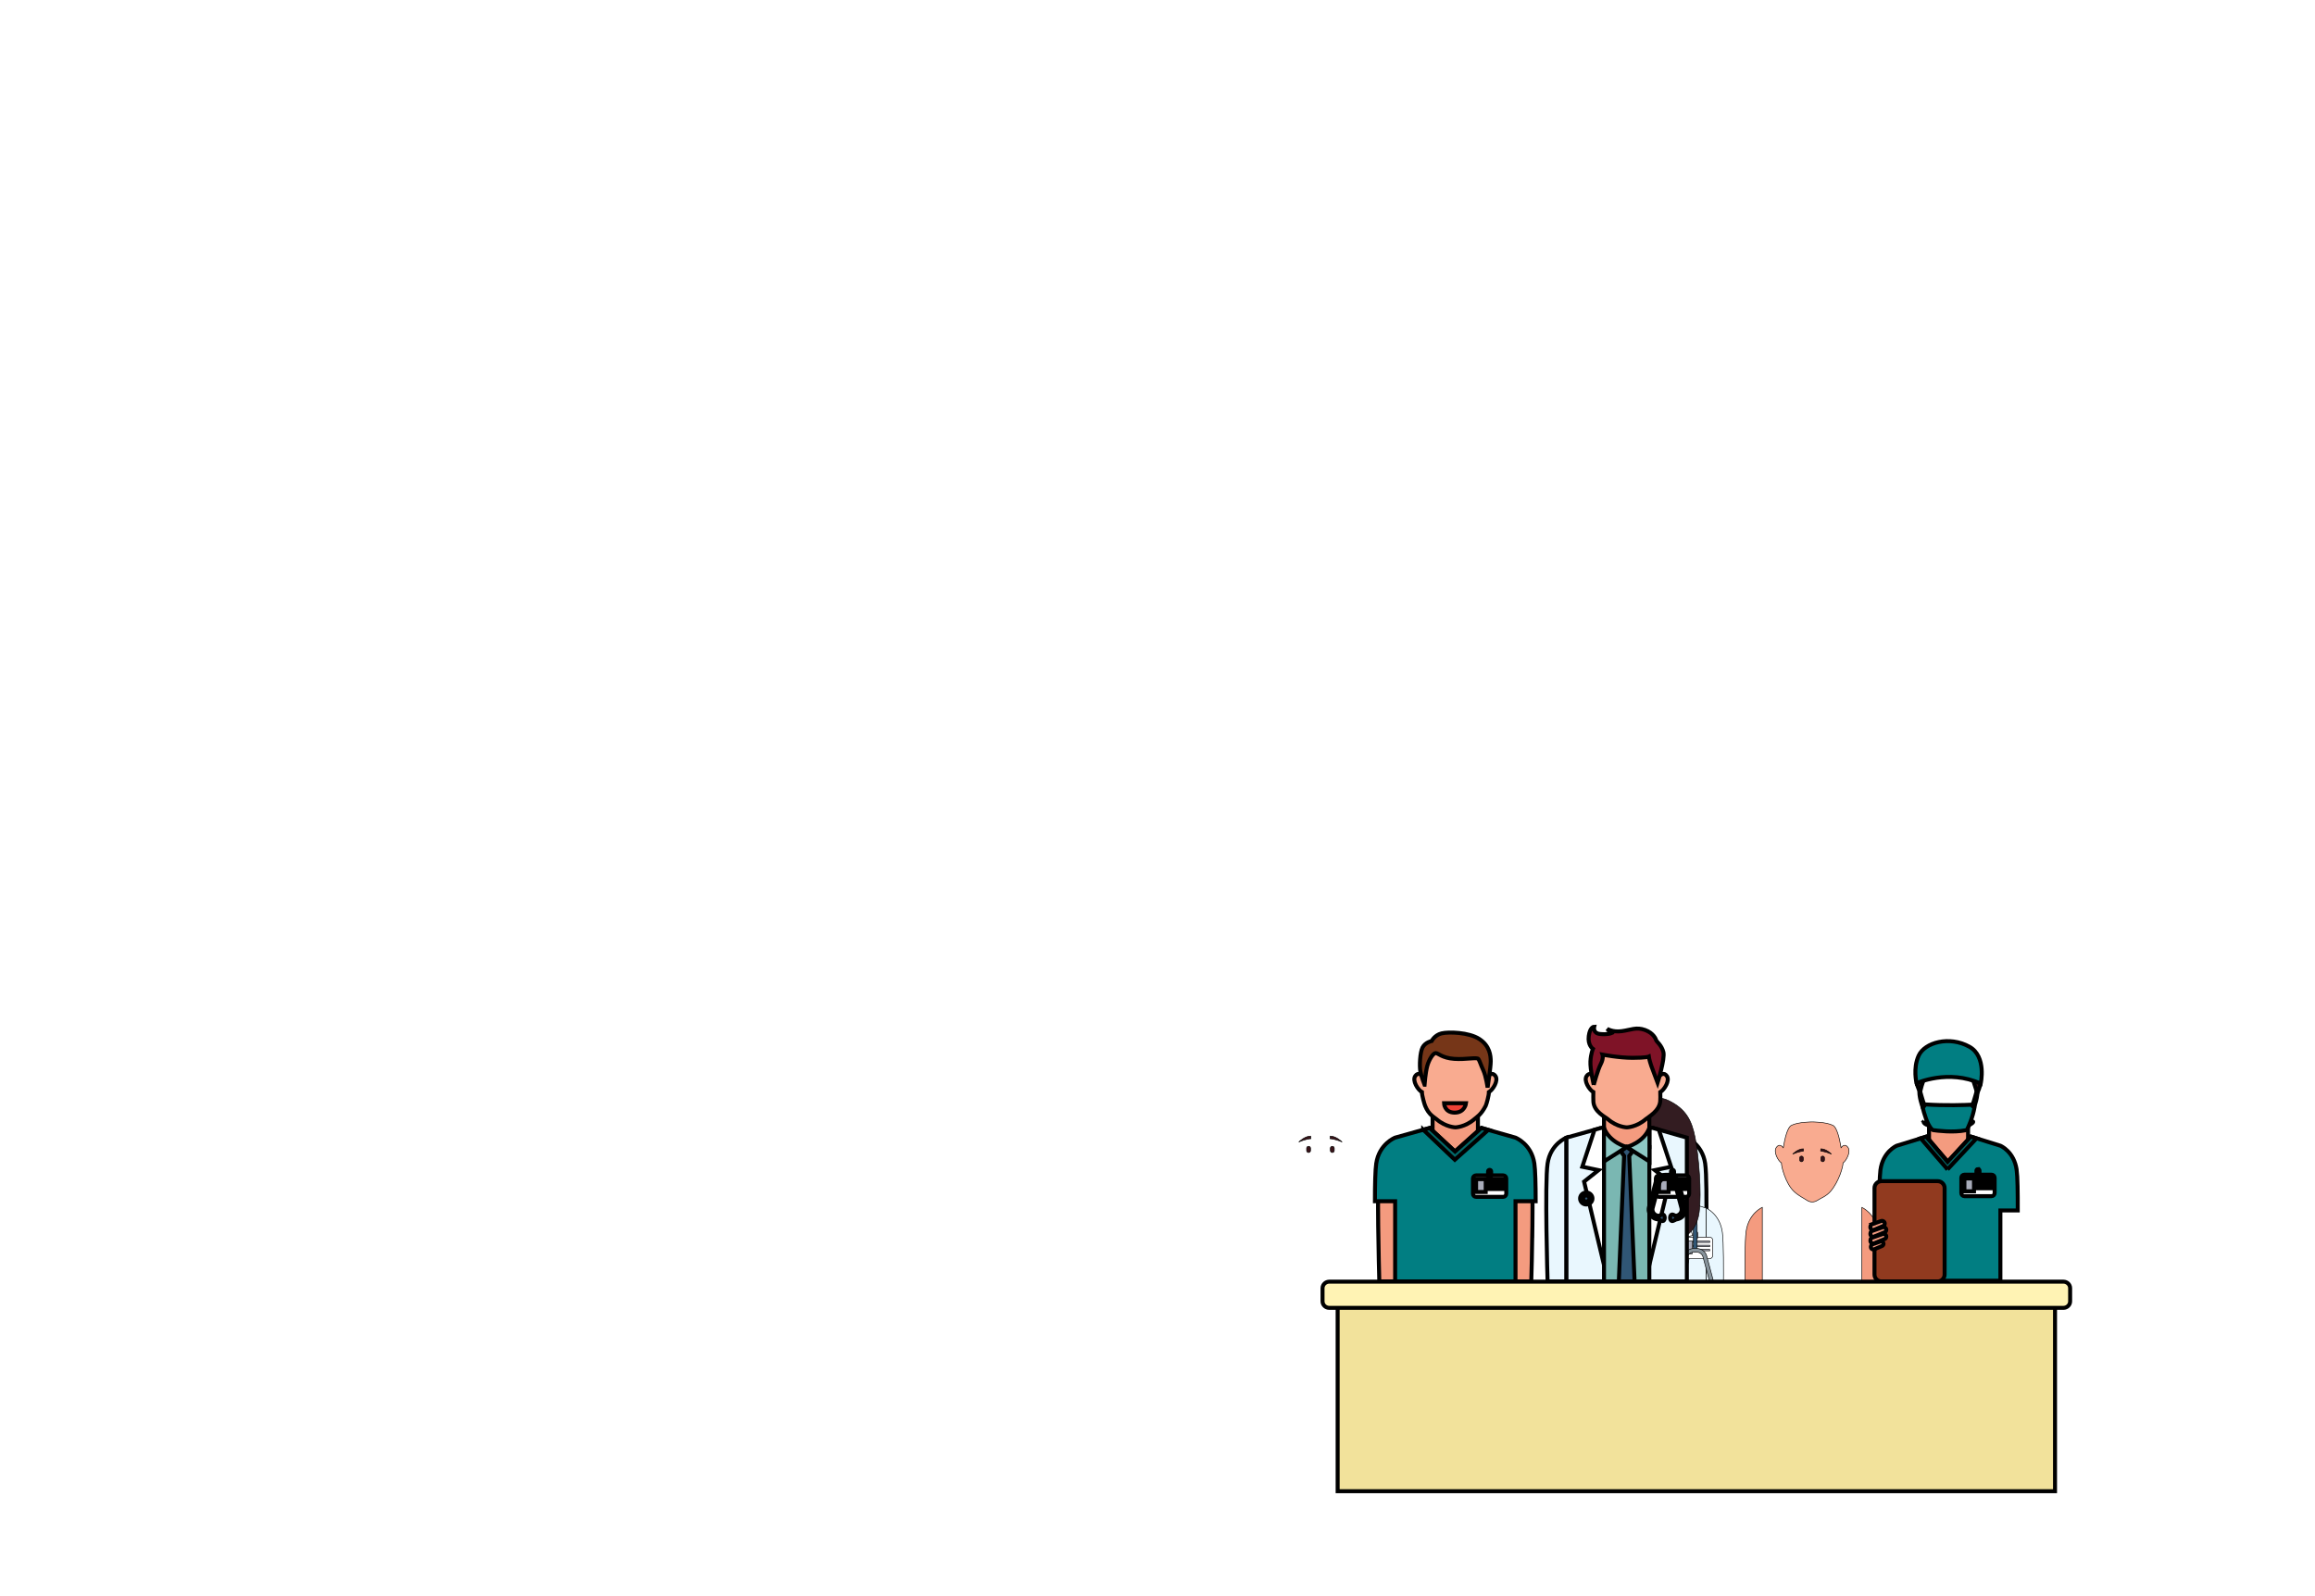 <svg width="580" height="400" xmlns="http://www.w3.org/2000/svg">
 <!-- Created with Method Draw - http://github.com/duopixel/Method-Draw/ -->

 <g>
  <title>background</title>
  <rect fill="#fff" id="canvas_background" height="402" width="582" y="-1" x="-1"/>
  <g display="none" overflow="visible" y="0" x="0" height="100%" width="100%" id="canvasGrid">
   <rect fill="url(#gridpattern)" stroke-width="0" y="0" x="0" height="100%" width="100%"/>
  </g>
 </g>
 <g>
  <title>Layer 1</title>
  <g stroke="null" id="svg_141">
   <path stroke="null" id="svg_5" d="m427.212,321.132c0.015,-0.46 0.728,-24.641 0,-29.554c-0.728,-4.957 -4.737,-6.494 -4.737,-6.494l0,36.048l4.737,0z" fill="#E9F7FE"/>
   <g stroke="null" id="svg_6" transform="matrix(0.148,0,0,0.144,-9894.476,-6584.045) ">
    <path stroke="null" id="svg_7" d="m69603.869,47679.623c0,0 -12.7,53.4 -10.2,86.5s9.3,63.6 9.3,63.6l112,0c0,0 3.4,-87.4 -8.5,-128.1c-11.9,-40.6 -73.8,-70.3 -102.6,-22z" fill="#211316"/>
    <g stroke="null" id="svg_8">
     <path stroke="null" id="svg_9" d="m69567.969,48060.523l0,-235.5c0,0 -23.2,10 -27.5,42.4c-4.2,32.1 -0.1,190.1 0,193.1l27.5,0z" fill="#E9F7FE"/>
     <path stroke="null" id="svg_10" d="m69770.269,48060.523c0.1,-3 4.2,-161 0,-193.1c-4.2,-32.4 -27.5,-42.4 -27.5,-42.4l0,235.5l27.5,0z" fill="#E9F7FE"/>
    </g>
    <path stroke="null" id="svg_11" fill="#E9F7FE" d="m69742.769,48060.523l0,-235.5l-49.4,-15.8l-75.3,0l-50.1,15.8l0,235.5l174.8,0z"/>
    <path stroke="null" id="svg_12" fill="#FFFFFF" d="m69618.069,47809.223l-9.4,2.9l-17.8,60.6l23.6,5.6l-21,18.8l31.9,150.3l30,0l30,0l31.9,-150.3l-21,-18.8l23.6,-5.6l-17.8,-60.8l-8.7,-2.7l-75.3,0z"/>
    <g stroke="null" id="svg_13">
     <path stroke="null" id="svg_14" d="m69748.669,47875.523l-45.6,0c-2.9,0 -5.3,2.4 -5.3,5.3l0,26.9c0,2.9 2.4,5.3 5.3,5.3l45.6,0c2.9,0 5.3,-2.4 5.3,-5.3l0,-26.9c0,-2.9 -2.4,-5.3 -5.3,-5.3z" fill="#FFFFFF"/>
     <g stroke="null" id="svg_15">
      <path stroke="null" id="svg_16" fill="#A9ACBA" d="m69703.069,47882.123l16.2,0l0,22.4l-16.2,0l0,-22.4z"/>
      <path stroke="null" id="svg_17" fill="#A9ACBA" d="m69721.169,47882.323l27.6,0l0,2.5l-27.6,0l0,-2.5z"/>
      <path stroke="null" id="svg_18" fill="#A9ACBA" d="m69721.169,47889.623l27.6,0l0,2.5l-27.6,0l0,-2.5z"/>
      <path stroke="null" id="svg_19" fill="#A9ACBA" d="m69721.169,47896.823l27.6,0l0,2.5l-27.6,0l0,-2.5z"/>
     </g>
     <path stroke="null" id="svg_20" d="m69725.869,47865.923c-1.5,0 -2.6,1.2 -2.6,2.6l0,7.5c0,1.5 1.2,2.6 2.6,2.6s2.6,-1.2 2.6,-2.6l0,-7.5c0.1,-1.4 -1.1,-2.6 -2.6,-2.6z" fill="#A9ACBA"/>
    </g>
    <g stroke="null" id="svg_21">
     <g stroke="null" id="svg_22">
      <g stroke="null" id="svg_23">
       <path stroke="null" id="svg_24" d="m69727.369,47897.023l-6.3,0l0,-42.3c0,-30.2 -24.6,-54.7 -54.7,-54.7l-20.1,0c-30.2,0 -54.7,24.6 -54.7,54.7l0,73.1l-6.3,0l0,-73.1c0,-33.7 27.4,-61.1 61.1,-61.1l20.1,0c33.7,0 61.1,27.4 61.1,61.1l0,42.3l-0.2,0z" fill="#305675"/>
      </g>
     </g>
     <path stroke="null" id="svg_25" fill="#87939B" d="m69598.469,47936.623a10.4,10.4 0 0 1 -10.4,10.4a10.4,10.4 0 0 1 -10.4,-10.4a10.4,10.4 0 0 1 10.4,-10.4a10.4,10.4 0 0 1 10.4,10.4z"/>
     <path stroke="null" id="svg_26" fill="#305675" d="m69593.369,47936.623a5.3,5.3 0 0 1 -5.3,5.3a5.3,5.3 0 0 1 -5.3,-5.3a5.3,5.3 0 0 1 5.3,-5.3a5.3,5.3 0 0 1 5.3,5.3z"/>
     <g stroke="null" id="svg_27">
      <path stroke="null" id="svg_28" d="m69738.069,47973.223l-1.8,0l0,-6.3l1.8,0c2.3,0 4.5,-0.7 6.4,-2.1c3.7,-2.7 5.3,-7.2 4.2,-11.7l-11.2,-43.2c-1.3,-4.8 -5.6,-8.2 -10.6,-8.2l-5,0c-5,0 -9.4,3.4 -10.6,8.2l-11.2,43.2c-1.1,4.4 0.5,9 4.2,11.7c1.9,1.4 4.1,2.1 6.4,2.1l1.8,0l0,6.3l-1.8,0c-3.7,0 -7.2,-1.1 -10.1,-3.3c-5.8,-4.2 -8.4,-11.4 -6.6,-18.4l11.2,-43.2c2,-7.6 8.9,-13 16.8,-13l5,0c7.9,0 14.8,5.3 16.8,13l11.2,43.2c1.8,7 -0.8,14.2 -6.6,18.4c-3.1,2.1 -6.6,3.3 -10.3,3.3z" fill="#87939B"/>
     </g>
     <path stroke="null" id="svg_29" d="m69720.469,47970.323c0,3.2 -1.6,5.8 -3.5,5.8s-7.2,-2.6 -7.2,-5.8s5.3,-5.8 7.2,-5.8s3.5,2.6 3.5,5.8z" fill="#305675"/>
     <path stroke="null" id="svg_30" d="m69729.469,47970.323c0,3.2 1.6,5.8 3.5,5.8s7.2,-2.6 7.2,-5.8s-5.3,-5.8 -7.2,-5.8s-3.5,2.6 -3.5,5.8z" fill="#305675"/>
    </g>
    <path stroke="null" id="svg_31" fill="#F49B7F" d="m69622.469,47780.823l65.9,0l0,85.7l-65.9,0l0,-85.7z"/>
    <g stroke="null" id="svg_32">
     <path stroke="null" id="svg_33" d="m69715.869,47720.223c-4.5,-6.1 -9,-2.4 -11.5,0.8c-2.9,-18.2 -7.4,-35.4 -13.6,-38.7c-11.3,-6.1 -35.3,-6.1 -35.3,-6.1s-24.1,0 -35.3,6.1c-6.2,3.4 -10.7,20.6 -13.6,38.7c-2.5,-3.2 -7,-6.9 -11.5,-0.8c-5.9,7.9 2.7,23.8 8.4,27.4c-0.4,5.5 6.8,35.9 21.4,49.8c8.2,7.8 16.1,11.3 22,15.4c5.2,3.6 12.1,3.6 17.4,0c6,-4.1 14.6,-6.8 22,-15.4c14.5,-16.9 21.8,-44.3 21.4,-49.8c5.5,-3.6 14.1,-19.5 8.2,-27.4z" fill="#F9AB90"/>
    </g>
    <g stroke="null" id="svg_34">
     <g stroke="null" id="svg_35">
      <g stroke="null" id="svg_36">
       <g stroke="null" id="svg_37">
        <path stroke="null" id="svg_38" d="m69635.969,47755.523c-1.8,0 -3.2,-1.4 -3.2,-3.2l0,-4.1c0,-1.8 1.4,-3.2 3.2,-3.2c1.8,0 3.2,1.4 3.2,3.2l0,4.1c0,1.8 -1.5,3.2 -3.2,3.2z" fill="#381218"/>
       </g>
       <g stroke="null" id="svg_39">
        <path stroke="null" id="svg_40" d="m69674.469,47755.523c-1.8,0 -3.2,-1.4 -3.2,-3.2l0,-4.1c0,-1.8 1.4,-3.2 3.2,-3.2c1.8,0 3.2,1.4 3.2,3.2l0,4.1c0,1.8 -1.4,3.2 -3.2,3.2z" fill="#381218"/>
       </g>
      </g>
      <g stroke="null" id="svg_41">
       <path stroke="null" id="svg_42" d="m69619.969,47737.923c0,0 9.4,-9.8 19.3,-9.8l0.4,4.3c0,0 -7.1,0 -19.7,5.5z" fill="#381218"/>
       <path stroke="null" id="svg_43" d="m69690.369,47737.923c0,0 -9.4,-9.8 -19.3,-9.8l-0.4,4.3c0.1,0 7.2,0 19.7,5.5z" fill="#381218"/>
      </g>
      <path stroke="null" id="svg_44" d="m69644.969,47786.023l20.8,0c0,0 -9.5,8.9 -20.8,0z" fill="#EF4136"/>
     </g>
    </g>
    <path stroke="null" id="svg_45" d="m69655.369,47848.323c-12.3,0 -23.7,-2.5 -32.9,-6.8l0,219.1l65.9,0l0,-219.1c-9.3,4.3 -20.7,6.8 -33,6.8z" fill="#017E82"/>
    <path stroke="null" id="svg_46" fill="#305675" d="m69622.469,48032.523l65.9,0l0,28l-65.9,0l0,-28z"/>
    <path stroke="null" id="svg_47" d="m69632.769,47682.023c0,0 15.5,20 40.6,37.5c25.1,17.6 29.5,46 32.4,69.2c3,23.2 5.9,74.2 -17,92.6c0,0 36.3,-3.1 42.2,-48.9c4.5,-34.6 -0.9,-98.7 -6.8,-129.9c-5.9,-31.1 -16.2,-50.3 -45,-64.7c-28.8,-14.4 -53.9,10.4 -53.9,10.4s-18.4,-4.8 -31.7,22.4c-13.3,27.1 -17.6,120.8 -10.2,157.6s23.8,53.4 44.9,54c0,0 -19.9,-18.4 -19.9,-83s2.3,-86.7 9.6,-99.5c7.5,-12.9 14.8,-17.7 14.8,-17.7z" fill="#331C21"/>
    <path stroke="null" id="svg_48" d="m69681.269,47726.023c-9.7,0 -17.7,7.2 -19.1,16.5l-13,0c-1.3,-9.3 -9.4,-16.5 -19.1,-16.5c-10.6,0 -19.3,8.6 -19.3,19.3s8.6,19.3 19.3,19.3c10.4,0 18.8,-8.2 19.2,-18.5l12.7,0c0.4,10.3 8.8,18.5 19.2,18.5c10.6,0 19.3,-8.6 19.3,-19.3s-8.5,-19.3 -19.2,-19.3zm-51.1,36.2c-9.3,0 -16.9,-7.6 -16.9,-16.9s7.6,-16.9 16.9,-16.9c9.3,0 16.9,7.6 16.9,16.9s-7.6,16.9 -16.9,16.9zm51.1,0c-9.3,0 -16.9,-7.6 -16.9,-16.9s7.6,-16.9 16.9,-16.9s16.9,7.6 16.9,16.9s-7.5,16.9 -16.9,16.9z" fill="#FFFFFF"/>
   </g>
   <path stroke="null" id="svg_49" d="m392.466,321.132l0,-36.034c0,0 -4.009,1.537 -4.737,6.494c-0.728,4.914 -0.015,29.095 0,29.554l4.737,0l0,-0.014z" fill="#E9F7FE"/>
   <path stroke="null" id="svg_50" fill="#E9F7FE" d="m422.624,321.132l0,-36.034l-8.523,-2.428l-12.978,0l-8.657,2.428l0,36.034l30.158,0z"/>
   <path stroke="null" id="svg_51" fill="#FFFFFF" d="m401.123,282.67l-1.633,0.46l-3.059,9.267l4.069,0.848l-3.623,2.874l5.494,23.017l5.182,0l5.167,0l5.509,-23.017l-3.638,-2.874l4.083,-0.848l-3.074,-9.296l-1.5,-0.431l-12.978,0z"/>
   <path stroke="null" id="svg_52" d="m422.416,294.552l-6.771,0c-0.431,0 -0.787,0.345 -0.787,0.761l0,3.865c0,0.417 0.356,0.761 0.787,0.761l6.771,0c0.431,0 0.787,-0.345 0.787,-0.761l0,-3.865c0,-0.417 -0.356,-0.761 -0.787,-0.761z" fill="#FFFFFF"/>
   <path stroke="null" id="svg_53" fill="#A9ACBA" d="m415.645,295.5l2.406,0l0,3.218l-2.406,0l0,-3.218z"/>
   <path stroke="null" id="svg_54" fill="#A9ACBA" d="m418.318,295.529l4.098,0l0,0.359l-4.098,0l0,-0.359z"/>
   <path stroke="null" id="svg_55" fill="#A9ACBA" d="m418.318,296.578l4.098,0l0,0.359l-4.098,0l0,-0.359z"/>
   <path stroke="null" id="svg_56" fill="#A9ACBA" d="m418.318,297.612l4.098,0l0,0.359l-4.098,0l0,-0.359z"/>
   <path stroke="null" id="svg_57" d="m419.031,293.173c-0.223,0 -0.386,0.172 -0.386,0.374l0,1.078c0,0.216 0.178,0.374 0.386,0.374s0.386,-0.172 0.386,-0.374l0,-1.078c0,-0.201 -0.163,-0.374 -0.386,-0.374z" fill="#A9ACBA"/>
   <g stroke="null" id="svg_58" transform="matrix(0.148,0,0,0.144,-9894.476,-6584.045) ">
    <path stroke="null" id="svg_59" d="m69450.169,47876.323l-6.3,0l0,-42.3c0,-30.2 -24.6,-54.7 -54.7,-54.7l-20.1,0c-30.2,0 -54.7,24.6 -54.7,54.7l0,73.1l-6.3,0l0,-73.1c0,-33.7 27.4,-61.1 61.1,-61.1l20.1,0c33.7,0 61.1,27.4 61.1,61.1l0,42.3l-0.2,0z" fill="#305675"/>
   </g>
   <path stroke="null" id="svg_60" fill="#F49B7F" d="m401.865,278.316l11.359,0l0,9.138l-11.359,0l0,-9.138z"/>
   <path stroke="null" id="svg_61" d="m417.59,269.624c-0.683,-0.934 -1.47,-0.374 -1.916,0.115c-0.327,-2.816 -0.965,-5.589 -2.005,-6.135c-1.916,-1.02 -6.103,-1.02 -6.103,-1.02s-4.187,0 -6.103,1.02c-1.054,0.56 -1.678,3.319 -2.005,6.135c-0.445,-0.489 -1.232,-1.049 -1.916,-0.115c-0.876,1.193 0.683,3.534 1.648,4.066c-0.015,0.79 -0.015,1.94 0.015,2.414c0.178,2.529 2.97,3.793 3.668,4.397c2.272,1.968 4.707,2.026 4.707,2.026s2.435,-0.057 4.707,-2.026c0.698,-0.603 3.489,-2.04 3.668,-4.569c0.03,-0.46 0.045,-1.451 0.015,-2.241c0.935,-0.532 2.495,-2.874 1.619,-4.066z" fill="#F9AB90"/>
   <path stroke="null" id="svg_62" d="m399.297,271.851c0,0 -0.935,-3.937 -0.832,-5.862c0.104,-1.925 0.624,-3.132 0.624,-3.132s-1.351,-0.905 -1.039,-3.233c0.312,-2.328 1.351,-2.328 1.351,-2.328s-0.416,1.624 1.455,1.825c1.886,0.201 2.821,-0.201 2.821,-0.201l-1.039,-1.106c0,0 1.351,0.905 3.653,0.603c2.302,-0.302 3.653,-1.106 5.85,-0.302s2.717,2.328 2.821,2.629c0.104,0.302 1.351,1.207 1.782,2.931c0.416,1.724 -1.455,7.687 -1.455,7.687s-1.039,-2.73 -1.574,-4.238c-0.52,-1.523 -0.624,-2.328 -0.624,-2.328s-0.624,0.302 -4.069,0.302s-7.528,-0.805 -7.528,-0.805s0.312,0.905 -0.416,2.328c-0.742,1.379 -1.782,5.23 -1.782,5.23z" fill="#7F1327"/>
   <path stroke="null" id="svg_63" fill="#7AB7B2" d="m401.865,287.454l11.359,0l0,33.692l-11.359,0l0,-33.692z"/>
   <path stroke="null" id="svg_64" d="m407.553,287.454c0,0 -4.321,-1.106 -5.702,-4.856l0,8.477l5.702,-3.621z" fill="#8EC9C5"/>
   <path stroke="null" id="svg_65" d="m407.553,287.454c0,0 4.321,-1.106 5.702,-4.856l0,8.477l-5.702,-3.621z" fill="#8EC9C5"/>
   <path stroke="null" id="svg_66" fill="#87939B" d="m398.97,300.356a1.544,1.494 0 0 1 -1.544,1.494a1.544,1.494 0 0 1 -1.544,-1.494a1.544,1.494 0 0 1 1.544,-1.494a1.544,1.494 0 0 1 1.544,1.494z"/>
   <path stroke="null" id="svg_67" fill="#305675" d="m398.213,300.356a0.787,0.761 0 0 1 -0.787,0.761a0.787,0.761 0 0 1 -0.787,-0.761a0.787,0.761 0 0 1 0.787,-0.761a0.787,0.761 0 0 1 0.787,0.761z"/>
   <path stroke="null" id="svg_68" d="m419.699,305.601l-0.267,0l0,-0.905l0.267,0c0.342,0 0.668,-0.101 0.95,-0.302c0.549,-0.388 0.787,-1.034 0.624,-1.681l-1.663,-6.207c-0.193,-0.69 -0.832,-1.178 -1.574,-1.178l-0.742,0c-0.742,0 -1.396,0.489 -1.574,1.178l-1.663,6.207c-0.163,0.632 0.074,1.293 0.624,1.681c0.282,0.201 0.609,0.302 0.95,0.302l0.267,0l0,0.905l-0.267,0c-0.549,0 -1.069,-0.158 -1.5,-0.474c-0.861,-0.603 -1.247,-1.638 -0.98,-2.644l1.663,-6.207c0.297,-1.092 1.322,-1.868 2.495,-1.868l0.742,0c1.173,0 2.198,0.761 2.495,1.868l1.663,6.207c0.267,1.006 -0.119,2.04 -0.98,2.644c-0.46,0.316 -0.98,0.474 -1.529,0.474z" fill="#87939B"/>
   <path stroke="null" id="svg_69" d="m417.086,305.184c0,0.46 -0.238,0.833 -0.52,0.833c-0.282,0 -1.069,-0.374 -1.069,-0.833s0.787,-0.833 1.069,-0.833c0.297,0.014 0.52,0.374 0.52,0.833z" fill="#305675"/>
   <path stroke="null" id="svg_70" d="m418.422,305.184c0,0.46 0.238,0.833 0.52,0.833s1.069,-0.374 1.069,-0.833s-0.787,-0.833 -1.069,-0.833s-0.52,0.374 -0.52,0.833z" fill="#305675"/>
   <path stroke="null" id="svg_71" fill="#305675" d="m405.578,321.132l3.95,0l-1.336,-31.451l0.846,-1.164l-1.485,-1.063l-1.485,1.063l0.832,1.164l-1.322,31.451z"/>
   <g stroke="null" id="svg_72" transform="matrix(0.148,0,0,0.144,-9894.476,-6584.045) ">
    <g stroke="null" id="svg_73">
     <g stroke="null" id="svg_74">
      <path stroke="null" id="svg_75" d="m69356.569,47728.323c-1.8,0 -3.3,-1.5 -3.3,-3.3l0,-4.3c0,-1.8 1.5,-3.3 3.3,-3.3c1.8,0 3.3,1.5 3.3,3.3l0,4.3c0,1.8 -1.5,3.3 -3.3,3.3z" fill="#381218"/>
     </g>
     <g stroke="null" id="svg_76">
      <path stroke="null" id="svg_77" d="m69396.769,47728.323c-1.8,0 -3.3,-1.5 -3.3,-3.3l0,-4.3c0,-1.8 1.5,-3.3 3.3,-3.3c1.8,0 3.3,1.5 3.3,3.3l0,4.3c0,1.8 -1.5,3.3 -3.3,3.3z" fill="#381218"/>
     </g>
    </g>
    <g stroke="null" id="svg_78">
     <path stroke="null" id="svg_79" d="m69339.969,47710.023c0,0 9.8,-10.3 20.1,-10.3l0.4,4.5c0,0 -7.4,0 -20.5,5.8z" fill="#381218"/>
     <path stroke="null" id="svg_80" d="m69413.369,47710.023c0,0 -9.8,-10.3 -20.1,-10.3l-0.4,4.5c0,0 7.4,0 20.5,5.8z" fill="#381218"/>
    </g>
    <path stroke="null" id="svg_81" d="m69361.969,47758.823l32.8,0c0,0 -14.9,27.6 -32.8,0z" fill="#EF4136"/>
   </g>
   <path stroke="null" id="svg_82" fill="#F49B7F" d="m358.922,278.316l11.359,0l0,11.408l-11.359,0l0,-11.408z"/>
   <path stroke="null" id="svg_83" d="m374.647,269.624c-0.683,-0.934 -1.47,-0.374 -1.916,0.115c-0.327,-2.816 -0.965,-5.589 -2.005,-6.135c-1.916,-1.02 -6.103,-1.02 -6.103,-1.02s-4.187,0 -6.103,1.02c-1.054,0.56 -1.678,3.319 -2.005,6.135c-0.445,-0.489 -1.232,-1.049 -1.916,-0.115c-0.876,1.193 0.683,3.534 1.648,4.066c-0.015,0.79 0.624,3.003 0.802,3.434c0.935,2.284 2.183,2.773 2.881,3.376c2.272,1.968 4.707,2.026 4.707,2.026s2.435,-0.057 4.707,-2.026c0.698,-0.603 1.737,-1.149 2.881,-3.376c0.208,-0.417 0.817,-2.644 0.802,-3.434c0.935,-0.532 2.495,-2.874 1.619,-4.066z" fill="#F9AB90"/>
   <path stroke="null" id="svg_84" d="m356.903,271.837c0,0 0.223,-2.974 0.668,-4.641c0.445,-1.667 1.5,-3.29 2.123,-3.29s1.619,1.236 4.633,1.451c3.014,0.216 5.747,-0.489 6.088,0.057c0.342,0.546 0.564,1.408 1.232,2.859c0.668,1.451 1.054,4.267 1.054,4.267s0.787,-5.072 0.787,-6.537c0,-1.451 -0.223,-3.894 -2.851,-5.618c-2.628,-1.724 -7.751,-1.839 -9.488,-1.408c-1.722,0.431 -2.45,1.897 -2.45,1.897s-1.619,0.33 -2.287,1.624c-0.668,1.293 -0.787,4.641 -0.564,5.934c0.223,1.307 1.054,3.405 1.054,3.405z" fill="#763618"/>
   <path stroke="null" id="svg_85" d="m345.573,321.132c-0.074,-2.802 -0.668,-24.641 0,-29.209c0.549,-3.764 3.089,-5.488 4.113,-6.049l0,35.258l-4.113,0z" fill="#F49B7F"/>
   <path stroke="null" id="svg_86" d="m379.533,321.132l0,-35.244c1.025,0.546 3.564,2.284 4.113,6.049c0.668,4.569 0.089,26.408 0,29.209l-4.113,0l0,-0.014z" fill="#F49B7F"/>
   <path stroke="null" id="svg_87" d="m384.745,301.032c0,-4.195 -0.089,-7.845 -0.327,-9.44c-0.713,-4.856 -4.573,-6.422 -4.737,-6.494l0,0l-8.538,-2.428l-6.608,5.905l-6.355,-5.905l-8.642,2.428l0,0c0,0 -4.009,1.537 -4.737,6.494c-0.238,1.595 -0.327,5.244 -0.327,9.44l5.063,0l0,20.115l30.158,0l0,-20.115l5.049,0z" fill="#017E82"/>
   <path stroke="null" id="svg_88" fill="#026868" d="m356.576,283.115l7.914,7.529l8.39,-7.486l-1.722,-0.488l-6.608,5.905l-6.37,-5.905l-1.604,0.445z"/>
   <path stroke="null" id="svg_89" d="m376.593,294.552l-6.771,0c-0.431,0 -0.787,0.345 -0.787,0.761l0,3.865c0,0.417 0.356,0.761 0.787,0.761l6.771,0c0.431,0 0.787,-0.345 0.787,-0.761l0,-3.865c0,-0.417 -0.356,-0.761 -0.787,-0.761z" fill="#FFFFFF"/>
   <path stroke="null" id="svg_90" fill="#A9ACBA" d="m369.821,295.5l2.406,0l0,3.218l-2.406,0l0,-3.218z"/>
   <path stroke="null" id="svg_91" fill="#A9ACBA" d="m372.494,295.529l4.098,0l0,0.359l-4.098,0l0,-0.359z"/>
   <path stroke="null" id="svg_92" fill="#A9ACBA" d="m372.494,296.578l4.098,0l0,0.359l-4.098,0l0,-0.359z"/>
   <path stroke="null" id="svg_93" fill="#A9ACBA" d="m372.494,297.612l4.098,0l0,0.359l-4.098,0l0,-0.359z"/>
   <path stroke="null" id="svg_94" d="m373.207,293.173c-0.223,0 -0.386,0.172 -0.386,0.374l0,1.078c0,0.216 0.178,0.374 0.386,0.374c0.223,0 0.386,-0.172 0.386,-0.374l0,-1.078c0,-0.201 -0.163,-0.374 -0.386,-0.374z" fill="#A9ACBA"/>
   <g stroke="null" id="svg_95" transform="matrix(0.148,0,0,0.144,-9894.476,-6584.045) ">
    <g stroke="null" id="svg_96">
     <g stroke="null" id="svg_97">
      <path stroke="null" id="svg_98" d="m69069.769,47728.323c-1.8,0 -3.3,-1.5 -3.3,-3.3l0,-4.3c0,-1.8 1.5,-3.3 3.3,-3.3c1.8,0 3.3,1.5 3.3,3.3l0,4.3c0,1.8 -1.5,3.3 -3.3,3.3z" fill="#381218"/>
     </g>
     <g stroke="null" id="svg_99">
      <path stroke="null" id="svg_100" d="m69109.969,47728.323c-1.8,0 -3.3,-1.5 -3.3,-3.3l0,-4.3c0,-1.8 1.5,-3.3 3.3,-3.3c1.8,0 3.3,1.5 3.3,3.3l0,4.3c0,1.8 -1.5,3.3 -3.3,3.3z" fill="#381218"/>
     </g>
    </g>
    <g stroke="null" id="svg_101">
     <path stroke="null" id="svg_102" d="m69053.169,47710.023c0,0 9.8,-10.3 20.1,-10.3l0.4,4.5c0,0 -7.4,0 -20.5,5.8z" fill="#381218"/>
     <path stroke="null" id="svg_103" d="m69126.569,47710.023c0,0 -9.8,-10.3 -20.1,-10.3l-0.4,4.5c0,0 7.4,0 20.5,5.8z" fill="#381218"/>
    </g>
   </g>
   <path stroke="null" id="svg_104" d="m361.788,276.477l5.509,0c0,0 -0.267,2.356 -2.851,2.356c-2.584,-0.014 -2.658,-2.356 -2.658,-2.356z" fill="#EF4136"/>
   <g stroke="null" id="svg_105" transform="matrix(0.148,0,0,0.144,-9894.476,-6584.045) ">
    <path stroke="null" id="svg_106" d="m69837.869,48059.323l0,-235.6c0,0 -23.2,10 -27.5,42.4c-4.2,32.1 -0.1,190.1 0,193.1l27.5,0l0,0.1z" fill="#F49B7F"/>
    <path stroke="null" id="svg_107" d="m70033.869,48059.323c0.1,-3 4.2,-161 0,-193.1c-4.2,-32.4 -27.5,-42.4 -27.5,-42.4l0,235.5l27.5,0z" fill="#F49B7F"/>
   </g>
   <path stroke="null" id="svg_108" fill="#F49B7F" d="m483.297,280.759l9.785,0l0,12.313l-9.785,0l0,-12.313z"/>
   <path stroke="null" id="svg_109" d="m505.258,293.216c-0.624,-4.612 -4.009,-6.063 -4.083,-6.092l0,0l-7.35,-2.284l-5.806,6.307l-5.375,-6.307l-7.439,2.284l0,0c-0.074,0.029 -3.46,1.494 -4.083,6.092c-0.223,1.667 -0.282,5.675 -0.282,10.144l4.351,0l0,17.6l25.986,0l0,-17.615l4.351,0c0.015,-4.468 -0.045,-8.477 -0.267,-10.129z" fill="#017E82"/>
   <path stroke="null" id="svg_110" d="m498.948,294.379l-6.771,0c-0.431,0 -0.787,0.345 -0.787,0.761l0,3.865c0,0.417 0.356,0.761 0.787,0.761l6.771,0c0.431,0 0.787,-0.345 0.787,-0.761l0,-3.865c-0.015,-0.431 -0.356,-0.761 -0.787,-0.761z" fill="#FFFFFF"/>
   <path stroke="null" id="svg_111" fill="#A9ACBA" d="m492.162,295.328l2.406,0l0,3.218l-2.406,0l0,-3.218z"/>
   <path stroke="null" id="svg_112" fill="#A9ACBA" d="m494.849,295.356l4.098,0l0,0.359l-4.098,0l0,-0.359z"/>
   <path stroke="null" id="svg_113" fill="#A9ACBA" d="m494.849,296.391l4.098,0l0,0.359l-4.098,0l0,-0.359z"/>
   <path stroke="null" id="svg_114" fill="#A9ACBA" d="m494.849,297.425l4.098,0l0,0.359l-4.098,0l0,-0.359z"/>
   <path stroke="null" id="svg_115" d="m495.562,292.986c-0.223,0 -0.386,0.172 -0.386,0.374l0,1.078c0,0.216 0.178,0.374 0.386,0.374s0.386,-0.172 0.386,-0.374l0,-1.063c0,-0.216 -0.178,-0.388 -0.386,-0.388z" fill="#A9ACBA"/>
   <path stroke="null" id="svg_116" fill="#026868" d="m487.93,293.058l7.261,-7.773l-1.44,-0.445l-5.806,6.307l-5.375,-6.307l-1.366,0.417l6.727,7.802z"/>
   <path stroke="null" id="svg_117" d="m485.42,296.003l-14.003,0c-0.98,0 -1.782,0.776 -1.782,1.724l0,21.695c0,0.948 0.802,1.724 1.782,1.724l14.003,0c0.98,0 1.782,-0.776 1.782,-1.724l0,-21.695c0,-0.963 -0.802,-1.724 -1.782,-1.724z" fill="#913A1F"/>
   <path stroke="null" id="svg_118" d="m469.072,306.779l2.198,-0.776c0.46,-0.158 0.935,0.158 0.935,0.632l0,0c0,0.273 -0.163,0.517 -0.416,0.618l-2.212,0.934c-0.475,0.201 -1.01,-0.158 -0.98,-0.661l0.015,-0.158c0.015,-0.259 0.193,-0.503 0.46,-0.589z" fill="#F49B7F"/>
   <path stroke="null" id="svg_119" d="m469.072,308.474l2.584,-0.905c0.46,-0.158 0.935,0.158 0.935,0.632l0,0c0,0.273 -0.163,0.517 -0.416,0.618l-2.584,1.063c-0.475,0.201 -1.01,-0.158 -0.98,-0.661l0.015,-0.158c0,-0.259 0.178,-0.489 0.445,-0.589z" fill="#F49B7F"/>
   <path stroke="null" id="svg_120" d="m469.072,310.17l2.584,-0.905c0.46,-0.158 0.935,0.158 0.935,0.632l0,0c0,0.273 -0.163,0.517 -0.416,0.618l-2.584,1.063c-0.475,0.201 -1.01,-0.158 -0.98,-0.661l0.015,-0.158c0,-0.273 0.178,-0.503 0.445,-0.589z" fill="#F49B7F"/>
   <path stroke="null" id="svg_121" d="m469.161,311.822l1.916,-0.675c0.401,-0.144 0.817,0.144 0.817,0.56l0,0c0,0.23 -0.148,0.445 -0.371,0.546l-1.93,0.819c-0.416,0.172 -0.876,-0.129 -0.861,-0.575l0.015,-0.144c0.03,-0.244 0.178,-0.445 0.416,-0.532z" fill="#F49B7F"/>
   <g stroke="null" id="svg_122" transform="matrix(0.148,0,0,0.144,-9894.476,-6584.045) ">
    <path stroke="null" id="svg_123" d="m69982.669,47719.023c-4.5,-6.1 -9,-2.4 -11.5,0.8c-2.9,-18.2 -7.4,-35.4 -13.6,-38.7c-11.3,-6.1 -35.3,-6.1 -35.3,-6.1s-24.1,0 -35.3,6.1c-6.2,3.4 -10.7,20.6 -13.6,38.7c-2.5,-3.2 -7,-6.9 -11.5,-0.8c-5.9,7.9 2.7,23.8 8.4,27.4c-0.4,5.5 6.8,35.9 21.4,49.8c8.2,7.8 16.1,11.3 22,15.4c5.2,3.6 12.1,3.6 17.4,0c6,-4.1 14.6,-6.8 22,-15.4c14.5,-16.9 21.8,-44.3 21.4,-49.8c5.4,-3.6 14,-19.5 8.2,-27.4z" fill="#F9AB90"/>
   </g>
   <g stroke="null" id="svg_124" transform="matrix(0.148,0,0,0.144,-9894.476,-6584.045) ">
    <g stroke="null" id="svg_125">
     <g stroke="null" id="svg_126">
      <path stroke="null" id="svg_127" d="m69904.169,47744.323c-1.6,0 -3,-1.3 -3,-3l0,-3.8c0,-1.6 1.3,-3 3,-3c1.6,0 3,1.3 3,3l0,3.8c0,1.7 -1.4,3 -3,3z" fill="#381218"/>
     </g>
     <g stroke="null" id="svg_128">
      <path stroke="null" id="svg_129" d="m69940.069,47744.323c-1.6,0 -3,-1.3 -3,-3l0,-3.8c0,-1.6 1.3,-3 3,-3c1.6,0 3,1.3 3,3l0,3.8c0,1.7 -1.3,3 -3,3z" fill="#381218"/>
     </g>
    </g>
    <g stroke="null" id="svg_130">
     <path stroke="null" id="svg_131" d="m69889.269,47731.023c0,0 8.8,-9.2 18,-9.2l0.4,4c0,0.1 -6.6,0.1 -18.4,5.2z" fill="#381218"/>
     <path stroke="null" id="svg_132" d="m69954.969,47731.023c0,0 -8.8,-9.2 -18,-9.2l-0.4,4c0,0.1 6.6,0.1 18.4,5.2z" fill="#381218"/>
    </g>
   </g>
   <path stroke="null" id="svg_133" d="m482.035,281.018c0,0 5.643,3.994 12.221,0.014c0,0 0.431,0.115 -0.475,0.675c-0.891,0.56 -4.989,3.032 -11.196,0.101c-0.193,-0.086 -0.356,-0.201 -0.49,-0.359c-0.134,-0.144 -0.223,-0.33 -0.059,-0.431z" fill="#017E82"/>
   <path stroke="null" id="svg_134" d="m481.678,277.411c0.327,1.394 1.143,4.44 2.361,5.646c0.089,0.086 0.193,0.129 0.297,0.158c0.876,0.129 5.049,0.675 8.182,0.029c0.163,-0.029 0.297,-0.144 0.371,-0.287c0.342,-0.704 1.366,-2.917 1.812,-5.488c0.059,-0.345 -0.208,-0.661 -0.564,-0.632c-1.722,0.086 -6.608,0.287 -11.924,-0.072c-0.342,-0.057 -0.624,0.287 -0.535,0.647z" fill="#017E82"/>
   <path stroke="null" id="svg_135" d="m480.921,272.943c0,0 0.935,3.448 1.188,3.894c0.252,0.445 -0.431,0.575 -0.431,0.575s-1.039,-2.787 -0.757,-4.468z" fill="#017E82"/>
   <path stroke="null" id="svg_136" d="m495.384,272.943c0,0 -0.935,3.448 -1.188,3.894c-0.252,0.445 0.431,0.575 0.431,0.575s1.039,-2.787 0.757,-4.468z" fill="#017E82"/>
   <path stroke="null" id="svg_137" d="m481.055,273.633c0,0 0.639,-2.787 1.203,-3.506c0.579,-0.718 8.924,-1.394 10.082,-0.776c1.158,0.618 1.901,1.006 1.901,1.006l1.158,3.621c0,0 0.802,-1.839 0.802,-2.672s-2.48,-4.842 -7.603,-4.842c-5.123,0 -8.182,3.06 -8.286,3.29c-0.119,0.23 -0.119,1.724 -0.119,1.724s0.401,1.437 0.861,2.155z" fill="#381218"/>
   <path stroke="null" id="svg_138" d="m480.179,271.463c0,0 7.959,-3.621 16.067,0.101c0,0 1.544,-6.796 -2.821,-9.238c-5.063,-2.83 -11.226,-1.063 -12.726,2.227c-1.47,3.218 -0.52,6.911 -0.52,6.911z" fill="#017E82"/>
   <path stroke="null" id="svg_139" fill="#F2E29B" d="m335.134,324.983l179.731,0l0,48.721l-179.731,0l0,-48.721z"/>
   <path stroke="null" id="svg_140" d="m516.959,321.19l-183.918,0c-0.935,0 -1.693,0.733 -1.693,1.638l0,3.29c0,0.905 0.757,1.638 1.693,1.638l183.918,0c0.935,0 1.693,-0.733 1.693,-1.638l0,-3.29c0,-0.905 -0.757,-1.638 -1.693,-1.638z" fill="#FFF3B4"/>
  </g>
 </g>
</svg>